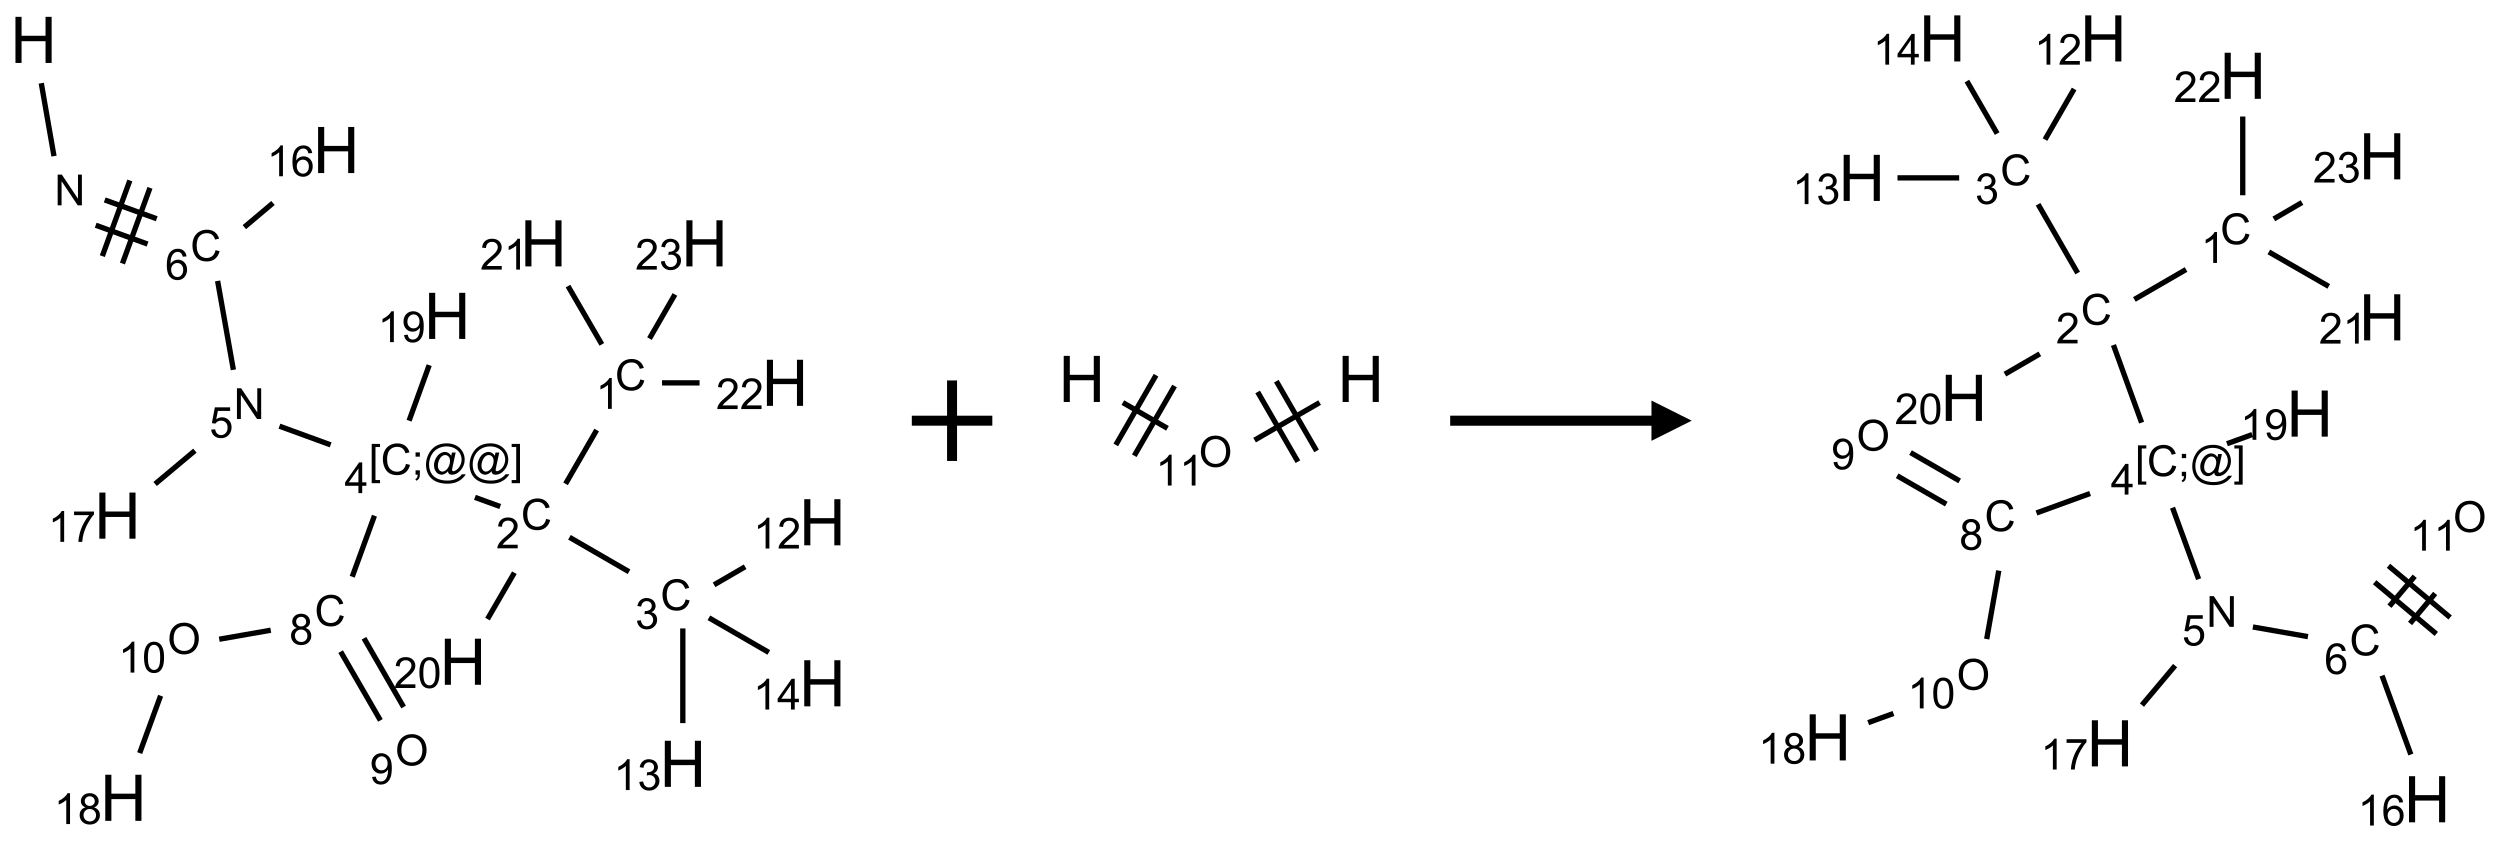 <?xml version="1.0" encoding="UTF-8"?>
<svg xmlns="http://www.w3.org/2000/svg" xmlns:xlink="http://www.w3.org/1999/xlink" width="621" height="209" viewBox="0 0 621 209">
<defs>
<g>
<g id="glyph-0-0">
<path d="M 2 0 L 2 -10 L 10 -10 L 10 0 Z M 2.25 -0.25 L 9.75 -0.25 L 9.75 -9.75 L 2.25 -9.75 Z M 2.25 -0.25 "/>
</g>
<g id="glyph-0-1">
<path d="M 1.281 0 L 1.281 -11.453 L 2.797 -11.453 L 2.797 -6.75 L 8.75 -6.75 L 8.75 -11.453 L 10.266 -11.453 L 10.266 0 L 8.75 0 L 8.75 -5.398 L 2.797 -5.398 L 2.797 0 Z M 1.281 0 "/>
</g>
<g id="glyph-1-0">
<path d="M 1.332 0 L 1.332 -6.668 L 6.668 -6.668 L 6.668 0 Z M 1.5 -0.168 L 6.5 -0.168 L 6.5 -6.5 L 1.5 -6.5 Z M 1.5 -0.168 "/>
</g>
<g id="glyph-1-1">
<path d="M 0.812 0 L 0.812 -7.637 L 1.848 -7.637 L 5.859 -1.641 L 5.859 -7.637 L 6.828 -7.637 L 6.828 0 L 5.793 0 L 1.781 -6 L 1.781 0 Z M 0.812 0 "/>
</g>
<g id="glyph-1-2">
<path d="M 6.27 -2.676 L 7.281 -2.422 C 7.07 -1.594 6.688 -0.961 6.137 -0.523 C 5.586 -0.086 4.914 0.129 4.121 0.129 C 3.297 0.129 2.629 -0.039 2.113 -0.371 C 1.598 -0.707 1.203 -1.191 0.934 -1.828 C 0.664 -2.465 0.531 -3.145 0.531 -3.875 C 0.531 -4.672 0.684 -5.363 0.988 -5.957 C 1.293 -6.547 1.723 -6.996 2.285 -7.305 C 2.844 -7.613 3.461 -7.766 4.137 -7.766 C 4.898 -7.766 5.543 -7.57 6.062 -7.184 C 6.582 -6.793 6.945 -6.246 7.152 -5.543 L 6.156 -5.309 C 5.98 -5.863 5.723 -6.266 5.387 -6.52 C 5.051 -6.773 4.625 -6.902 4.113 -6.902 C 3.527 -6.902 3.039 -6.762 2.645 -6.48 C 2.25 -6.199 1.973 -5.82 1.812 -5.348 C 1.652 -4.871 1.574 -4.383 1.574 -3.879 C 1.574 -3.23 1.668 -2.664 1.855 -2.18 C 2.047 -1.695 2.34 -1.332 2.738 -1.094 C 3.137 -0.855 3.57 -0.734 4.035 -0.734 C 4.602 -0.734 5.082 -0.898 5.473 -1.223 C 5.867 -1.551 6.133 -2.035 6.27 -2.676 Z M 6.27 -2.676 "/>
</g>
<g id="glyph-1-3">
<path d="M 5.309 -5.766 L 4.375 -5.691 C 4.293 -6.059 4.172 -6.328 4.02 -6.496 C 3.766 -6.762 3.453 -6.895 3.082 -6.895 C 2.785 -6.895 2.523 -6.812 2.297 -6.645 C 2 -6.43 1.77 -6.117 1.598 -5.703 C 1.43 -5.289 1.34 -4.703 1.332 -3.938 C 1.559 -4.281 1.836 -4.535 2.16 -4.703 C 2.488 -4.871 2.828 -4.953 3.188 -4.953 C 3.812 -4.953 4.344 -4.723 4.785 -4.262 C 5.223 -3.801 5.441 -3.207 5.441 -2.48 C 5.441 -2 5.34 -1.555 5.133 -1.145 C 4.926 -0.73 4.641 -0.418 4.281 -0.199 C 3.922 0.02 3.512 0.129 3.051 0.129 C 2.27 0.129 1.633 -0.156 1.141 -0.73 C 0.648 -1.305 0.402 -2.254 0.402 -3.574 C 0.402 -5.051 0.672 -6.121 1.219 -6.793 C 1.695 -7.375 2.336 -7.668 3.141 -7.668 C 3.742 -7.668 4.234 -7.5 4.617 -7.16 C 5 -6.824 5.23 -6.359 5.309 -5.766 Z M 1.48 -2.473 C 1.48 -2.152 1.547 -1.844 1.684 -1.547 C 1.82 -1.25 2.016 -1.027 2.262 -0.871 C 2.508 -0.719 2.766 -0.641 3.035 -0.641 C 3.434 -0.641 3.773 -0.801 4.059 -1.121 C 4.344 -1.441 4.484 -1.875 4.484 -2.422 C 4.484 -2.949 4.344 -3.367 4.062 -3.668 C 3.781 -3.973 3.426 -4.125 3 -4.125 C 2.578 -4.125 2.219 -3.973 1.922 -3.668 C 1.625 -3.363 1.48 -2.969 1.48 -2.473 Z M 1.48 -2.473 "/>
</g>
<g id="glyph-1-4">
<path d="M 0.441 -2 L 1.426 -2.082 C 1.5 -1.605 1.668 -1.242 1.934 -1.004 C 2.199 -0.762 2.52 -0.641 2.895 -0.641 C 3.348 -0.641 3.73 -0.812 4.043 -1.152 C 4.355 -1.492 4.512 -1.941 4.512 -2.504 C 4.512 -3.039 4.359 -3.461 4.059 -3.77 C 3.758 -4.078 3.367 -4.234 2.879 -4.234 C 2.578 -4.234 2.305 -4.164 2.062 -4.027 C 1.82 -3.891 1.629 -3.715 1.488 -3.496 L 0.609 -3.609 L 1.348 -7.531 L 5.145 -7.531 L 5.145 -6.637 L 2.098 -6.637 L 1.688 -4.582 C 2.145 -4.902 2.625 -5.062 3.129 -5.062 C 3.797 -5.062 4.359 -4.832 4.816 -4.371 C 5.277 -3.91 5.504 -3.312 5.504 -2.59 C 5.504 -1.898 5.305 -1.301 4.902 -0.797 C 4.41 -0.18 3.742 0.129 2.895 0.129 C 2.199 0.129 1.633 -0.062 1.195 -0.453 C 0.758 -0.844 0.504 -1.359 0.441 -2 Z M 0.441 -2 "/>
</g>
<g id="glyph-1-5">
<path d="M 0.723 2.121 L 0.723 -7.637 L 2.793 -7.637 L 2.793 -6.859 L 1.66 -6.859 L 1.66 1.344 L 2.793 1.344 L 2.793 2.121 Z M 0.723 2.121 "/>
</g>
<g id="glyph-1-6">
<path d="M 0.949 -4.465 L 0.949 -5.531 L 2.016 -5.531 L 2.016 -4.465 Z M 0.949 0 L 0.949 -1.066 L 2.016 -1.066 L 2.016 0 C 2.016 0.391 1.945 0.711 1.809 0.949 C 1.668 1.191 1.449 1.379 1.145 1.512 L 0.887 1.109 C 1.082 1.023 1.23 0.895 1.324 0.727 C 1.418 0.559 1.469 0.316 1.48 0 Z M 0.949 0 "/>
</g>
<g id="glyph-1-7">
<path d="M 6.047 -0.848 C 5.82 -0.59 5.57 -0.379 5.289 -0.223 C 5.008 -0.062 4.73 0.016 4.449 0.016 C 4.141 0.016 3.84 -0.074 3.547 -0.254 C 3.254 -0.434 3.02 -0.715 2.836 -1.09 C 2.652 -1.465 2.562 -1.875 2.562 -2.324 C 2.562 -2.875 2.703 -3.43 2.988 -3.98 C 3.27 -4.535 3.621 -4.953 4.043 -5.23 C 4.461 -5.508 4.871 -5.645 5.266 -5.645 C 5.566 -5.645 5.855 -5.566 6.129 -5.41 C 6.402 -5.25 6.641 -5.012 6.84 -4.688 L 7.016 -5.496 L 7.949 -5.496 L 7.199 -2 C 7.094 -1.516 7.043 -1.246 7.043 -1.191 C 7.043 -1.098 7.078 -1.02 7.148 -0.949 C 7.219 -0.883 7.305 -0.848 7.406 -0.848 C 7.59 -0.848 7.832 -0.953 8.129 -1.168 C 8.527 -1.445 8.84 -1.816 9.07 -2.285 C 9.301 -2.75 9.418 -3.234 9.418 -3.73 C 9.418 -4.309 9.27 -4.852 8.973 -5.355 C 8.676 -5.859 8.23 -6.262 7.645 -6.562 C 7.055 -6.863 6.406 -7.016 5.691 -7.016 C 4.879 -7.016 4.137 -6.824 3.465 -6.445 C 2.793 -6.066 2.273 -5.52 1.902 -4.809 C 1.535 -4.098 1.348 -3.34 1.348 -2.527 C 1.348 -1.676 1.535 -0.941 1.902 -0.328 C 2.273 0.285 2.809 0.742 3.508 1.035 C 4.207 1.328 4.984 1.473 5.832 1.473 C 6.742 1.473 7.504 1.32 8.121 1.016 C 8.734 0.711 9.195 0.34 9.5 -0.098 L 10.441 -0.098 C 10.266 0.266 9.961 0.637 9.531 1.016 C 9.102 1.395 8.59 1.695 7.996 1.914 C 7.402 2.133 6.688 2.246 5.848 2.246 C 5.078 2.246 4.367 2.145 3.715 1.949 C 3.066 1.75 2.512 1.453 2.051 1.055 C 1.594 0.656 1.25 0.199 1.016 -0.316 C 0.723 -0.973 0.578 -1.684 0.578 -2.441 C 0.578 -3.289 0.75 -4.098 1.098 -4.863 C 1.523 -5.805 2.125 -6.527 2.902 -7.027 C 3.684 -7.527 4.629 -7.777 5.738 -7.777 C 6.602 -7.777 7.375 -7.602 8.059 -7.246 C 8.746 -6.895 9.285 -6.371 9.684 -5.672 C 10.02 -5.07 10.188 -4.418 10.188 -3.715 C 10.188 -2.707 9.832 -1.812 9.125 -1.031 C 8.492 -0.328 7.801 0.02 7.051 0.02 C 6.812 0.02 6.617 -0.016 6.473 -0.09 C 6.324 -0.16 6.215 -0.266 6.145 -0.402 C 6.102 -0.488 6.066 -0.637 6.047 -0.848 Z M 3.527 -2.262 C 3.527 -1.785 3.641 -1.414 3.863 -1.152 C 4.09 -0.887 4.348 -0.754 4.641 -0.754 C 4.836 -0.754 5.039 -0.812 5.254 -0.93 C 5.469 -1.047 5.676 -1.219 5.871 -1.449 C 6.066 -1.676 6.23 -1.969 6.355 -2.32 C 6.48 -2.672 6.543 -3.027 6.543 -3.379 C 6.543 -3.852 6.426 -4.219 6.191 -4.48 C 5.957 -4.738 5.672 -4.871 5.332 -4.871 C 5.109 -4.871 4.902 -4.812 4.707 -4.699 C 4.512 -4.586 4.32 -4.406 4.137 -4.156 C 3.953 -3.906 3.805 -3.602 3.691 -3.246 C 3.582 -2.887 3.527 -2.559 3.527 -2.262 Z M 3.527 -2.262 "/>
</g>
<g id="glyph-1-8">
<path d="M 2.27 2.121 L 0.203 2.121 L 0.203 1.344 L 1.332 1.344 L 1.332 -6.859 L 0.203 -6.859 L 0.203 -7.637 L 2.27 -7.637 Z M 2.27 2.121 "/>
</g>
<g id="glyph-1-9">
<path d="M 3.449 0 L 3.449 -1.828 L 0.137 -1.828 L 0.137 -2.688 L 3.621 -7.637 L 4.387 -7.637 L 4.387 -2.688 L 5.418 -2.688 L 5.418 -1.828 L 4.387 -1.828 L 4.387 0 Z M 3.449 -2.688 L 3.449 -6.129 L 1.059 -2.688 Z M 3.449 -2.688 "/>
</g>
<g id="glyph-1-10">
<path d="M 5.371 -0.902 L 5.371 0 L 0.324 0 C 0.316 -0.227 0.352 -0.441 0.434 -0.652 C 0.562 -0.996 0.766 -1.332 1.051 -1.668 C 1.332 -2 1.742 -2.387 2.277 -2.824 C 3.105 -3.504 3.668 -4.043 3.957 -4.441 C 4.25 -4.84 4.395 -5.215 4.395 -5.566 C 4.395 -5.938 4.262 -6.254 3.996 -6.508 C 3.73 -6.762 3.387 -6.891 2.957 -6.891 C 2.508 -6.891 2.145 -6.754 1.875 -6.484 C 1.605 -6.215 1.469 -5.84 1.465 -5.359 L 0.5 -5.457 C 0.566 -6.176 0.812 -6.727 1.246 -7.102 C 1.676 -7.477 2.254 -7.668 2.98 -7.668 C 3.711 -7.668 4.293 -7.465 4.719 -7.059 C 5.145 -6.652 5.359 -6.148 5.359 -5.547 C 5.359 -5.242 5.297 -4.941 5.172 -4.645 C 5.047 -4.352 4.84 -4.039 4.551 -3.715 C 4.262 -3.387 3.777 -2.938 3.105 -2.371 C 2.543 -1.898 2.18 -1.578 2.02 -1.41 C 1.859 -1.242 1.73 -1.07 1.625 -0.902 Z M 5.371 -0.902 "/>
</g>
<g id="glyph-1-11">
<path d="M 3.973 0 L 3.035 0 L 3.035 -5.973 C 2.809 -5.758 2.516 -5.543 2.148 -5.328 C 1.781 -5.113 1.453 -4.953 1.16 -4.844 L 1.16 -5.75 C 1.684 -5.996 2.145 -6.297 2.535 -6.645 C 2.93 -6.996 3.207 -7.336 3.371 -7.668 L 3.973 -7.668 Z M 3.973 0 "/>
</g>
<g id="glyph-1-12">
<path d="M 0.449 -2.016 L 1.387 -2.141 C 1.492 -1.609 1.676 -1.227 1.934 -0.992 C 2.191 -0.758 2.508 -0.641 2.879 -0.641 C 3.32 -0.641 3.695 -0.793 3.996 -1.098 C 4.301 -1.402 4.453 -1.781 4.453 -2.234 C 4.453 -2.664 4.312 -3.02 4.031 -3.301 C 3.75 -3.578 3.391 -3.719 2.957 -3.719 C 2.781 -3.719 2.562 -3.684 2.297 -3.613 L 2.402 -4.438 C 2.465 -4.43 2.516 -4.426 2.551 -4.426 C 2.949 -4.426 3.312 -4.531 3.629 -4.738 C 3.949 -4.949 4.109 -5.27 4.109 -5.703 C 4.109 -6.047 3.992 -6.332 3.762 -6.559 C 3.527 -6.785 3.227 -6.895 2.859 -6.895 C 2.496 -6.895 2.191 -6.781 1.949 -6.551 C 1.707 -6.324 1.547 -5.98 1.48 -5.52 L 0.543 -5.688 C 0.656 -6.316 0.918 -6.805 1.324 -7.148 C 1.73 -7.492 2.234 -7.668 2.84 -7.668 C 3.254 -7.668 3.641 -7.578 3.988 -7.398 C 4.34 -7.219 4.609 -6.977 4.793 -6.668 C 4.98 -6.359 5.074 -6.031 5.074 -5.684 C 5.074 -5.352 4.984 -5.051 4.809 -4.781 C 4.629 -4.512 4.367 -4.297 4.02 -4.137 C 4.473 -4.031 4.824 -3.816 5.074 -3.488 C 5.324 -3.16 5.449 -2.75 5.449 -2.254 C 5.449 -1.59 5.203 -1.023 4.719 -0.559 C 4.234 -0.098 3.617 0.137 2.875 0.137 C 2.203 0.137 1.648 -0.062 1.207 -0.465 C 0.762 -0.863 0.512 -1.379 0.449 -2.016 Z M 0.449 -2.016 "/>
</g>
<g id="glyph-1-13">
<path d="M 0.441 -3.766 C 0.441 -4.668 0.535 -5.395 0.723 -5.945 C 0.906 -6.496 1.184 -6.922 1.551 -7.219 C 1.918 -7.516 2.375 -7.668 2.934 -7.668 C 3.344 -7.668 3.703 -7.586 4.012 -7.418 C 4.32 -7.254 4.574 -7.016 4.777 -6.707 C 4.977 -6.395 5.137 -6.016 5.25 -5.57 C 5.363 -5.125 5.422 -4.523 5.422 -3.766 C 5.422 -2.871 5.328 -2.148 5.145 -1.598 C 4.961 -1.047 4.688 -0.621 4.32 -0.32 C 3.953 -0.02 3.492 0.129 2.934 0.129 C 2.195 0.129 1.617 -0.133 1.199 -0.66 C 0.695 -1.297 0.441 -2.332 0.441 -3.766 Z M 1.406 -3.766 C 1.406 -2.512 1.555 -1.68 1.848 -1.262 C 2.141 -0.848 2.5 -0.641 2.934 -0.641 C 3.363 -0.641 3.727 -0.848 4.02 -1.266 C 4.312 -1.684 4.457 -2.516 4.457 -3.766 C 4.457 -5.023 4.312 -5.859 4.02 -6.27 C 3.727 -6.684 3.359 -6.891 2.922 -6.891 C 2.492 -6.891 2.148 -6.707 1.891 -6.344 C 1.566 -5.879 1.406 -5.02 1.406 -3.766 Z M 1.406 -3.766 "/>
</g>
<g id="glyph-1-14">
<path d="M 1.887 -4.141 C 1.496 -4.281 1.207 -4.484 1.02 -4.75 C 0.832 -5.016 0.738 -5.328 0.738 -5.699 C 0.738 -6.254 0.938 -6.719 1.34 -7.098 C 1.738 -7.477 2.27 -7.668 2.934 -7.668 C 3.598 -7.668 4.137 -7.473 4.543 -7.086 C 4.949 -6.699 5.152 -6.227 5.152 -5.672 C 5.152 -5.316 5.059 -5.008 4.871 -4.746 C 4.688 -4.484 4.406 -4.281 4.027 -4.141 C 4.496 -3.988 4.852 -3.742 5.098 -3.402 C 5.34 -3.062 5.465 -2.656 5.465 -2.184 C 5.465 -1.531 5.234 -0.98 4.77 -0.535 C 4.309 -0.09 3.703 0.129 2.949 0.129 C 2.195 0.129 1.586 -0.094 1.125 -0.539 C 0.664 -0.984 0.434 -1.543 0.434 -2.207 C 0.434 -2.703 0.559 -3.121 0.809 -3.457 C 1.062 -3.793 1.422 -4.02 1.887 -4.141 Z M 1.699 -5.73 C 1.699 -5.367 1.812 -5.074 2.047 -4.844 C 2.281 -4.613 2.582 -4.5 2.953 -4.5 C 3.312 -4.5 3.609 -4.613 3.84 -4.84 C 4.07 -5.066 4.188 -5.348 4.188 -5.676 C 4.188 -6.02 4.07 -6.309 3.832 -6.543 C 3.594 -6.777 3.297 -6.895 2.941 -6.895 C 2.586 -6.895 2.289 -6.781 2.051 -6.551 C 1.816 -6.324 1.699 -6.047 1.699 -5.73 Z M 1.395 -2.203 C 1.395 -1.938 1.461 -1.676 1.586 -1.426 C 1.711 -1.176 1.902 -0.984 2.152 -0.848 C 2.402 -0.711 2.672 -0.641 2.957 -0.641 C 3.406 -0.641 3.777 -0.785 4.066 -1.074 C 4.359 -1.363 4.504 -1.727 4.504 -2.172 C 4.504 -2.625 4.355 -2.996 4.055 -3.293 C 3.754 -3.586 3.379 -3.734 2.926 -3.734 C 2.484 -3.734 2.121 -3.59 1.832 -3.297 C 1.543 -3.004 1.395 -2.641 1.395 -2.203 Z M 1.395 -2.203 "/>
</g>
<g id="glyph-1-15">
<path d="M 0.516 -3.719 C 0.516 -4.984 0.855 -5.977 1.535 -6.695 C 2.215 -7.414 3.094 -7.77 4.172 -7.77 C 4.875 -7.77 5.512 -7.602 6.078 -7.266 C 6.645 -6.93 7.074 -6.461 7.371 -5.855 C 7.668 -5.254 7.816 -4.57 7.816 -3.809 C 7.816 -3.035 7.66 -2.34 7.348 -1.73 C 7.035 -1.117 6.594 -0.656 6.02 -0.34 C 5.449 -0.027 4.828 0.129 4.168 0.129 C 3.449 0.129 2.805 -0.043 2.238 -0.391 C 1.672 -0.738 1.246 -1.211 0.953 -1.812 C 0.66 -2.414 0.516 -3.047 0.516 -3.719 Z M 1.559 -3.703 C 1.559 -2.781 1.805 -2.059 2.301 -1.527 C 2.793 -1 3.414 -0.734 4.16 -0.734 C 4.922 -0.734 5.547 -1 6.039 -1.535 C 6.531 -2.07 6.777 -2.828 6.777 -3.812 C 6.777 -4.434 6.672 -4.977 6.461 -5.441 C 6.25 -5.902 5.945 -6.262 5.539 -6.52 C 5.133 -6.773 4.68 -6.902 4.176 -6.902 C 3.461 -6.902 2.848 -6.656 2.332 -6.164 C 1.816 -5.672 1.559 -4.852 1.559 -3.703 Z M 1.559 -3.703 "/>
</g>
<g id="glyph-1-16">
<path d="M 0.582 -1.766 L 1.484 -1.848 C 1.562 -1.426 1.707 -1.117 1.922 -0.926 C 2.137 -0.734 2.414 -0.641 2.75 -0.641 C 3.039 -0.641 3.289 -0.707 3.508 -0.84 C 3.727 -0.973 3.902 -1.148 4.043 -1.367 C 4.18 -1.586 4.297 -1.887 4.391 -2.262 C 4.484 -2.637 4.531 -3.016 4.531 -3.406 C 4.531 -3.449 4.531 -3.512 4.527 -3.594 C 4.34 -3.297 4.082 -3.055 3.758 -2.867 C 3.434 -2.68 3.082 -2.59 2.703 -2.59 C 2.07 -2.59 1.535 -2.816 1.098 -3.277 C 0.66 -3.734 0.441 -4.34 0.441 -5.09 C 0.441 -5.863 0.672 -6.484 1.129 -6.957 C 1.586 -7.43 2.156 -7.668 2.844 -7.668 C 3.34 -7.668 3.793 -7.531 4.207 -7.266 C 4.617 -7 4.93 -6.617 5.145 -6.121 C 5.355 -5.629 5.465 -4.91 5.465 -3.973 C 5.465 -2.996 5.359 -2.223 5.145 -1.645 C 4.934 -1.066 4.617 -0.625 4.199 -0.324 C 3.781 -0.02 3.293 0.129 2.73 0.129 C 2.133 0.129 1.645 -0.035 1.266 -0.367 C 0.887 -0.699 0.66 -1.164 0.582 -1.766 Z M 4.422 -5.137 C 4.422 -5.676 4.277 -6.102 3.992 -6.418 C 3.707 -6.734 3.359 -6.891 2.957 -6.891 C 2.543 -6.891 2.18 -6.719 1.871 -6.379 C 1.562 -6.039 1.406 -5.598 1.406 -5.059 C 1.406 -4.57 1.555 -4.176 1.848 -3.871 C 2.141 -3.566 2.5 -3.418 2.934 -3.418 C 3.367 -3.418 3.723 -3.57 4.004 -3.871 C 4.281 -4.176 4.422 -4.598 4.422 -5.137 Z M 4.422 -5.137 "/>
</g>
<g id="glyph-1-17">
<path d="M 0.504 -6.637 L 0.504 -7.535 L 5.449 -7.535 L 5.449 -6.809 C 4.961 -6.289 4.48 -5.602 4.004 -4.746 C 3.527 -3.887 3.156 -3.004 2.895 -2.098 C 2.707 -1.461 2.59 -0.762 2.535 0 L 1.574 0 C 1.582 -0.602 1.703 -1.328 1.926 -2.176 C 2.152 -3.027 2.477 -3.848 2.898 -4.637 C 3.32 -5.426 3.77 -6.094 4.246 -6.637 Z M 0.504 -6.637 "/>
</g>
</g>
</defs>
<path fill="none" stroke-width="0.033" stroke-linecap="butt" stroke-linejoin="miter" stroke="rgb(0%, 0%, 0%)" stroke-opacity="1" stroke-miterlimit="10" d="M 0.048 0.269 L 0.127 0.722 " transform="matrix(40, 0, 0, 40, 8.332, 9.904)"/>
<path fill="none" stroke-width="0.033" stroke-linecap="butt" stroke-linejoin="miter" stroke="rgb(0%, 0%, 0%)" stroke-opacity="1" stroke-miterlimit="10" d="M 0.386 1.151 L 0.708 1.268 " transform="matrix(40, 0, 0, 40, 8.332, 9.904)"/>
<path fill="none" stroke-width="0.033" stroke-linecap="butt" stroke-linejoin="miter" stroke="rgb(0%, 0%, 0%)" stroke-opacity="1" stroke-miterlimit="10" d="M 0.442 0.994 L 0.765 1.111 " transform="matrix(40, 0, 0, 40, 8.332, 9.904)"/>
<path fill="none" stroke-width="0.033" stroke-linecap="butt" stroke-linejoin="miter" stroke="rgb(0%, 0%, 0%)" stroke-opacity="1" stroke-miterlimit="10" d="M 0.552 1.389 L 0.723 0.919 " transform="matrix(40, 0, 0, 40, 8.332, 9.904)"/>
<path fill="none" stroke-width="0.033" stroke-linecap="butt" stroke-linejoin="miter" stroke="rgb(0%, 0%, 0%)" stroke-opacity="1" stroke-miterlimit="10" d="M 0.427 1.343 L 0.598 0.873 " transform="matrix(40, 0, 0, 40, 8.332, 9.904)"/>
<path fill="none" stroke-width="0.033" stroke-linecap="butt" stroke-linejoin="miter" stroke="rgb(0%, 0%, 0%)" stroke-opacity="1" stroke-miterlimit="10" d="M 1.143 1.497 L 1.241 2.049 " transform="matrix(40, 0, 0, 40, 8.332, 9.904)"/>
<path fill="none" stroke-width="0.033" stroke-linecap="butt" stroke-linejoin="miter" stroke="rgb(0%, 0%, 0%)" stroke-opacity="1" stroke-miterlimit="10" d="M 1.527 2.399 L 1.845 2.515 " transform="matrix(40, 0, 0, 40, 8.332, 9.904)"/>
<path fill="none" stroke-width="0.033" stroke-linecap="butt" stroke-linejoin="miter" stroke="rgb(0%, 0%, 0%)" stroke-opacity="1" stroke-miterlimit="10" d="M 2.741 2.841 L 2.898 2.898 " transform="matrix(40, 0, 0, 40, 8.332, 9.904)"/>
<path fill="none" stroke-width="0.033" stroke-linecap="butt" stroke-linejoin="miter" stroke="rgb(0%, 0%, 0%)" stroke-opacity="1" stroke-miterlimit="10" d="M 3.304 2.757 L 3.497 2.423 " transform="matrix(40, 0, 0, 40, 8.332, 9.904)"/>
<path fill="none" stroke-width="0.033" stroke-linecap="butt" stroke-linejoin="miter" stroke="rgb(0%, 0%, 0%)" stroke-opacity="1" stroke-miterlimit="10" d="M 3.529 1.891 L 3.319 1.529 " transform="matrix(40, 0, 0, 40, 8.332, 9.904)"/>
<path fill="none" stroke-width="0.033" stroke-linecap="butt" stroke-linejoin="miter" stroke="rgb(0%, 0%, 0%)" stroke-opacity="1" stroke-miterlimit="10" d="M 3.903 2.13 L 4.136 2.13 " transform="matrix(40, 0, 0, 40, 8.332, 9.904)"/>
<path fill="none" stroke-width="0.033" stroke-linecap="butt" stroke-linejoin="miter" stroke="rgb(0%, 0%, 0%)" stroke-opacity="1" stroke-miterlimit="10" d="M 3.825 1.855 L 3.983 1.581 " transform="matrix(40, 0, 0, 40, 8.332, 9.904)"/>
<path fill="none" stroke-width="0.033" stroke-linecap="butt" stroke-linejoin="miter" stroke="rgb(0%, 0%, 0%)" stroke-opacity="1" stroke-miterlimit="10" d="M 3.328 3.089 L 3.698 3.303 " transform="matrix(40, 0, 0, 40, 8.332, 9.904)"/>
<path fill="none" stroke-width="0.033" stroke-linecap="butt" stroke-linejoin="miter" stroke="rgb(0%, 0%, 0%)" stroke-opacity="1" stroke-miterlimit="10" d="M 4.226 3.384 L 4.419 3.272 " transform="matrix(40, 0, 0, 40, 8.332, 9.904)"/>
<path fill="none" stroke-width="0.033" stroke-linecap="butt" stroke-linejoin="miter" stroke="rgb(0%, 0%, 0%)" stroke-opacity="1" stroke-miterlimit="10" d="M 4.032 3.655 L 4.032 4.243 " transform="matrix(40, 0, 0, 40, 8.332, 9.904)"/>
<path fill="none" stroke-width="0.033" stroke-linecap="butt" stroke-linejoin="miter" stroke="rgb(0%, 0%, 0%)" stroke-opacity="1" stroke-miterlimit="10" d="M 4.194 3.589 L 4.566 3.804 " transform="matrix(40, 0, 0, 40, 8.332, 9.904)"/>
<path fill="none" stroke-width="0.033" stroke-linecap="butt" stroke-linejoin="miter" stroke="rgb(0%, 0%, 0%)" stroke-opacity="1" stroke-miterlimit="10" d="M 2.986 3.309 L 2.819 3.597 " transform="matrix(40, 0, 0, 40, 8.332, 9.904)"/>
<path fill="none" stroke-width="0.033" stroke-linecap="butt" stroke-linejoin="miter" stroke="rgb(0%, 0%, 0%)" stroke-opacity="1" stroke-miterlimit="10" d="M 2.117 2.955 L 1.979 3.334 " transform="matrix(40, 0, 0, 40, 8.332, 9.904)"/>
<path fill="none" stroke-width="0.033" stroke-linecap="butt" stroke-linejoin="miter" stroke="rgb(0%, 0%, 0%)" stroke-opacity="1" stroke-miterlimit="10" d="M 1.907 3.799 L 2.154 4.226 " transform="matrix(40, 0, 0, 40, 8.332, 9.904)"/>
<path fill="none" stroke-width="0.033" stroke-linecap="butt" stroke-linejoin="miter" stroke="rgb(0%, 0%, 0%)" stroke-opacity="1" stroke-miterlimit="10" d="M 2.052 3.716 L 2.298 4.143 " transform="matrix(40, 0, 0, 40, 8.332, 9.904)"/>
<path fill="none" stroke-width="0.033" stroke-linecap="butt" stroke-linejoin="miter" stroke="rgb(0%, 0%, 0%)" stroke-opacity="1" stroke-miterlimit="10" d="M 1.473 3.666 L 1.153 3.722 " transform="matrix(40, 0, 0, 40, 8.332, 9.904)"/>
<path fill="none" stroke-width="0.033" stroke-linecap="butt" stroke-linejoin="miter" stroke="rgb(0%, 0%, 0%)" stroke-opacity="1" stroke-miterlimit="10" d="M 0.789 4.073 L 0.659 4.429 " transform="matrix(40, 0, 0, 40, 8.332, 9.904)"/>
<path fill="none" stroke-width="0.033" stroke-linecap="butt" stroke-linejoin="miter" stroke="rgb(0%, 0%, 0%)" stroke-opacity="1" stroke-miterlimit="10" d="M 2.332 2.365 L 2.457 2.02 " transform="matrix(40, 0, 0, 40, 8.332, 9.904)"/>
<path fill="none" stroke-width="0.033" stroke-linecap="butt" stroke-linejoin="miter" stroke="rgb(0%, 0%, 0%)" stroke-opacity="1" stroke-miterlimit="10" d="M 1.002 2.551 L 0.755 2.758 " transform="matrix(40, 0, 0, 40, 8.332, 9.904)"/>
<path fill="none" stroke-width="0.033" stroke-linecap="butt" stroke-linejoin="miter" stroke="rgb(0%, 0%, 0%)" stroke-opacity="1" stroke-miterlimit="10" d="M 1.309 1.163 L 1.487 1.013 " transform="matrix(40, 0, 0, 40, 8.332, 9.904)"/>
<g fill="rgb(0%, 0%, 0%)" fill-opacity="1">
<use xlink:href="#glyph-0-1" x="2.559" y="15.633"/>
</g>
<g fill="rgb(0%, 0%, 0%)" fill-opacity="1">
<use xlink:href="#glyph-1-1" x="13.512" y="51.008"/>
</g>
<g fill="rgb(0%, 0%, 0%)" fill-opacity="1">
<use xlink:href="#glyph-1-2" x="47.273" y="64.82"/>
</g>
<g fill="rgb(0%, 0%, 0%)" fill-opacity="1">
<use xlink:href="#glyph-1-3" x="41.027" y="69.457"/>
</g>
<g fill="rgb(0%, 0%, 0%)" fill-opacity="1">
<use xlink:href="#glyph-1-1" x="58.047" y="104.082"/>
</g>
<g fill="rgb(0%, 0%, 0%)" fill-opacity="1">
<use xlink:href="#glyph-1-4" x="52.02" y="108.719"/>
</g>
<g fill="rgb(0%, 0%, 0%)" fill-opacity="1">
<use xlink:href="#glyph-1-5" x="91.609" y="117.902"/>
<use xlink:href="#glyph-1-2" x="94.573" y="117.902"/>
<use xlink:href="#glyph-1-6" x="102.276" y="117.902"/>
<use xlink:href="#glyph-1-7" x="105.24" y="117.902"/>
<use xlink:href="#glyph-1-7" x="116.068" y="117.902"/>
<use xlink:href="#glyph-1-8" x="126.896" y="117.902"/>
</g>
<g fill="rgb(0%, 0%, 0%)" fill-opacity="1">
<use xlink:href="#glyph-1-9" x="85.586" y="122.5"/>
</g>
<g fill="rgb(0%, 0%, 0%)" fill-opacity="1">
<use xlink:href="#glyph-1-2" x="129.395" y="131.574"/>
</g>
<g fill="rgb(0%, 0%, 0%)" fill-opacity="1">
<use xlink:href="#glyph-1-10" x="123.223" y="136.211"/>
</g>
<g fill="rgb(0%, 0%, 0%)" fill-opacity="1">
<use xlink:href="#glyph-1-2" x="152.77" y="96.934"/>
</g>
<g fill="rgb(0%, 0%, 0%)" fill-opacity="1">
<use xlink:href="#glyph-1-11" x="147.992" y="101.57"/>
</g>
<g fill="rgb(0%, 0%, 0%)" fill-opacity="1">
<use xlink:href="#glyph-0-1" x="129.215" y="66.176"/>
</g>
<g fill="rgb(0%, 0%, 0%)" fill-opacity="1">
<use xlink:href="#glyph-1-10" x="119.258" y="66.969"/>
<use xlink:href="#glyph-1-11" x="125.19" y="66.969"/>
</g>
<g fill="rgb(0%, 0%, 0%)" fill-opacity="1">
<use xlink:href="#glyph-0-1" x="189.215" y="100.816"/>
</g>
<g fill="rgb(0%, 0%, 0%)" fill-opacity="1">
<use xlink:href="#glyph-1-10" x="177.859" y="101.609"/>
<use xlink:href="#glyph-1-10" x="183.792" y="101.609"/>
</g>
<g fill="rgb(0%, 0%, 0%)" fill-opacity="1">
<use xlink:href="#glyph-0-1" x="169.215" y="66.176"/>
</g>
<g fill="rgb(0%, 0%, 0%)" fill-opacity="1">
<use xlink:href="#glyph-1-10" x="157.781" y="66.969"/>
<use xlink:href="#glyph-1-12" x="163.714" y="66.969"/>
</g>
<g fill="rgb(0%, 0%, 0%)" fill-opacity="1">
<use xlink:href="#glyph-1-2" x="164.035" y="151.574"/>
</g>
<g fill="rgb(0%, 0%, 0%)" fill-opacity="1">
<use xlink:href="#glyph-1-12" x="157.785" y="156.211"/>
</g>
<g fill="rgb(0%, 0%, 0%)" fill-opacity="1">
<use xlink:href="#glyph-0-1" x="198.496" y="135.457"/>
</g>
<g fill="rgb(0%, 0%, 0%)" fill-opacity="1">
<use xlink:href="#glyph-1-11" x="187.141" y="136.25"/>
<use xlink:href="#glyph-1-10" x="193.073" y="136.25"/>
</g>
<g fill="rgb(0%, 0%, 0%)" fill-opacity="1">
<use xlink:href="#glyph-0-1" x="163.855" y="195.457"/>
</g>
<g fill="rgb(0%, 0%, 0%)" fill-opacity="1">
<use xlink:href="#glyph-1-11" x="152.422" y="196.25"/>
<use xlink:href="#glyph-1-12" x="158.354" y="196.25"/>
</g>
<g fill="rgb(0%, 0%, 0%)" fill-opacity="1">
<use xlink:href="#glyph-0-1" x="198.496" y="175.457"/>
</g>
<g fill="rgb(0%, 0%, 0%)" fill-opacity="1">
<use xlink:href="#glyph-1-11" x="187.094" y="176.25"/>
<use xlink:href="#glyph-1-9" x="193.026" y="176.25"/>
</g>
<g fill="rgb(0%, 0%, 0%)" fill-opacity="1">
<use xlink:href="#glyph-0-1" x="109.215" y="170.102"/>
</g>
<g fill="rgb(0%, 0%, 0%)" fill-opacity="1">
<use xlink:href="#glyph-1-10" x="97.809" y="170.891"/>
<use xlink:href="#glyph-1-13" x="103.741" y="170.891"/>
</g>
<g fill="rgb(0%, 0%, 0%)" fill-opacity="1">
<use xlink:href="#glyph-1-2" x="78.125" y="155.484"/>
</g>
<g fill="rgb(0%, 0%, 0%)" fill-opacity="1">
<use xlink:href="#glyph-1-14" x="71.859" y="160.117"/>
</g>
<g fill="rgb(0%, 0%, 0%)" fill-opacity="1">
<use xlink:href="#glyph-1-15" x="98.141" y="190.129"/>
</g>
<g fill="rgb(0%, 0%, 0%)" fill-opacity="1">
<use xlink:href="#glyph-1-16" x="91.859" y="194.762"/>
</g>
<g fill="rgb(0%, 0%, 0%)" fill-opacity="1">
<use xlink:href="#glyph-1-15" x="41.57" y="162.434"/>
</g>
<g fill="rgb(0%, 0%, 0%)" fill-opacity="1">
<use xlink:href="#glyph-1-11" x="29.398" y="167.066"/>
<use xlink:href="#glyph-1-13" x="35.331" y="167.066"/>
</g>
<g fill="rgb(0%, 0%, 0%)" fill-opacity="1">
<use xlink:href="#glyph-0-1" x="24.871" y="203.898"/>
</g>
<g fill="rgb(0%, 0%, 0%)" fill-opacity="1">
<use xlink:href="#glyph-1-11" x="13.422" y="204.691"/>
<use xlink:href="#glyph-1-14" x="19.354" y="204.691"/>
</g>
<g fill="rgb(0%, 0%, 0%)" fill-opacity="1">
<use xlink:href="#glyph-0-1" x="105.309" y="84.191"/>
</g>
<g fill="rgb(0%, 0%, 0%)" fill-opacity="1">
<use xlink:href="#glyph-1-11" x="93.855" y="84.984"/>
<use xlink:href="#glyph-1-16" x="99.788" y="84.984"/>
</g>
<g fill="rgb(0%, 0%, 0%)" fill-opacity="1">
<use xlink:href="#glyph-0-1" x="23.398" y="133.809"/>
</g>
<g fill="rgb(0%, 0%, 0%)" fill-opacity="1">
<use xlink:href="#glyph-1-11" x="11.961" y="134.602"/>
<use xlink:href="#glyph-1-17" x="17.893" y="134.602"/>
</g>
<g fill="rgb(0%, 0%, 0%)" fill-opacity="1">
<use xlink:href="#glyph-0-1" x="77.734" y="42.992"/>
</g>
<g fill="rgb(0%, 0%, 0%)" fill-opacity="1">
<use xlink:href="#glyph-1-11" x="66.305" y="43.785"/>
<use xlink:href="#glyph-1-3" x="72.237" y="43.785"/>
</g>
<path fill="none" stroke-width="0.062" stroke-linecap="butt" stroke-linejoin="miter" stroke="rgb(0%, 0%, 0%)" stroke-opacity="1" stroke-miterlimit="10" d="M 0 0 L 0.5 0 M 0.25 -0.25 L 0.25 0.25 " transform="matrix(40, 0, 0, 40, 226.492, 104.5)"/>
<path fill="none" stroke-width="0.033" stroke-linecap="butt" stroke-linejoin="miter" stroke="rgb(0%, 0%, 0%)" stroke-opacity="1" stroke-miterlimit="10" d="M 0.255 0.147 L 0.532 0.307 " transform="matrix(40, 0, 0, 40, 268.719, 94.123)"/>
<path fill="none" stroke-width="0.033" stroke-linecap="butt" stroke-linejoin="miter" stroke="rgb(0%, 0%, 0%)" stroke-opacity="1" stroke-miterlimit="10" d="M 0.326 0.477 L 0.576 0.044 " transform="matrix(40, 0, 0, 40, 268.719, 94.123)"/>
<path fill="none" stroke-width="0.033" stroke-linecap="butt" stroke-linejoin="miter" stroke="rgb(0%, 0%, 0%)" stroke-opacity="1" stroke-miterlimit="10" d="M 0.211 0.41 L 0.461 -0.023 " transform="matrix(40, 0, 0, 40, 268.719, 94.123)"/>
<path fill="none" stroke-width="0.033" stroke-linecap="butt" stroke-linejoin="miter" stroke="rgb(0%, 0%, 0%)" stroke-opacity="1" stroke-miterlimit="10" d="M 1.073 0.38 L 1.477 0.147 " transform="matrix(40, 0, 0, 40, 268.719, 94.123)"/>
<path fill="none" stroke-width="0.033" stroke-linecap="butt" stroke-linejoin="miter" stroke="rgb(0%, 0%, 0%)" stroke-opacity="1" stroke-miterlimit="10" d="M 1.458 0.447 L 1.208 0.014 " transform="matrix(40, 0, 0, 40, 268.719, 94.123)"/>
<path fill="none" stroke-width="0.033" stroke-linecap="butt" stroke-linejoin="miter" stroke="rgb(0%, 0%, 0%)" stroke-opacity="1" stroke-miterlimit="10" d="M 1.342 0.514 L 1.092 0.081 " transform="matrix(40, 0, 0, 40, 268.719, 94.123)"/>
<g fill="rgb(0%, 0%, 0%)" fill-opacity="1">
<use xlink:href="#glyph-0-1" x="262.945" y="99.852"/>
</g>
<g fill="rgb(0%, 0%, 0%)" fill-opacity="1">
<use xlink:href="#glyph-1-15" x="297.781" y="115.973"/>
</g>
<g fill="rgb(0%, 0%, 0%)" fill-opacity="1">
<use xlink:href="#glyph-1-11" x="287.055" y="120.605"/>
<use xlink:href="#glyph-1-11" x="292.987" y="120.605"/>
</g>
<g fill="rgb(0%, 0%, 0%)" fill-opacity="1">
<use xlink:href="#glyph-0-1" x="332.227" y="99.852"/>
</g>
<path fill-rule="nonzero" fill="rgb(0%, 0%, 0%)" fill-opacity="1" d="M 360.223 105.75 L 410.223 105.75 L 410.223 109.5 L 420.223 104.5 L 410.223 99.5 L 410.223 103.25 L 360.223 103.25 "/>
<path fill="none" stroke-width="0.033" stroke-linecap="butt" stroke-linejoin="miter" stroke="rgb(0%, 0%, 0%)" stroke-opacity="1" stroke-miterlimit="10" d="M 2.225 1.435 L 1.904 1.621 " transform="matrix(40, 0, 0, 40, 454.016, 9.543)"/>
<path fill="none" stroke-width="0.033" stroke-linecap="butt" stroke-linejoin="miter" stroke="rgb(0%, 0%, 0%)" stroke-opacity="1" stroke-miterlimit="10" d="M 1.552 1.457 L 1.306 1.03 " transform="matrix(40, 0, 0, 40, 454.016, 9.543)"/>
<path fill="none" stroke-width="0.033" stroke-linecap="butt" stroke-linejoin="miter" stroke="rgb(0%, 0%, 0%)" stroke-opacity="1" stroke-miterlimit="10" d="M 1.349 0.628 L 1.53 0.314 " transform="matrix(40, 0, 0, 40, 454.016, 9.543)"/>
<path fill="none" stroke-width="0.033" stroke-linecap="butt" stroke-linejoin="miter" stroke="rgb(0%, 0%, 0%)" stroke-opacity="1" stroke-miterlimit="10" d="M 0.816 0.866 L 0.433 0.866 " transform="matrix(40, 0, 0, 40, 454.016, 9.543)"/>
<path fill="none" stroke-width="0.033" stroke-linecap="butt" stroke-linejoin="miter" stroke="rgb(0%, 0%, 0%)" stroke-opacity="1" stroke-miterlimit="10" d="M 1.052 0.591 L 0.864 0.265 " transform="matrix(40, 0, 0, 40, 454.016, 9.543)"/>
<path fill="none" stroke-width="0.033" stroke-linecap="butt" stroke-linejoin="miter" stroke="rgb(0%, 0%, 0%)" stroke-opacity="1" stroke-miterlimit="10" d="M 1.774 1.904 L 1.949 2.386 " transform="matrix(40, 0, 0, 40, 454.016, 9.543)"/>
<path fill="none" stroke-width="0.033" stroke-linecap="butt" stroke-linejoin="miter" stroke="rgb(0%, 0%, 0%)" stroke-opacity="1" stroke-miterlimit="10" d="M 2.141 2.914 L 2.303 3.358 " transform="matrix(40, 0, 0, 40, 454.016, 9.543)"/>
<path fill="none" stroke-width="0.033" stroke-linecap="butt" stroke-linejoin="miter" stroke="rgb(0%, 0%, 0%)" stroke-opacity="1" stroke-miterlimit="10" d="M 2.64 3.655 L 2.982 3.715 " transform="matrix(40, 0, 0, 40, 454.016, 9.543)"/>
<path fill="none" stroke-width="0.033" stroke-linecap="butt" stroke-linejoin="miter" stroke="rgb(0%, 0%, 0%)" stroke-opacity="1" stroke-miterlimit="10" d="M 3.616 3.633 L 3.772 3.447 " transform="matrix(40, 0, 0, 40, 454.016, 9.543)"/>
<path fill="none" stroke-width="0.033" stroke-linecap="butt" stroke-linejoin="miter" stroke="rgb(0%, 0%, 0%)" stroke-opacity="1" stroke-miterlimit="10" d="M 3.488 3.526 L 3.645 3.34 " transform="matrix(40, 0, 0, 40, 454.016, 9.543)"/>
<path fill="none" stroke-width="0.033" stroke-linecap="butt" stroke-linejoin="miter" stroke="rgb(0%, 0%, 0%)" stroke-opacity="1" stroke-miterlimit="10" d="M 3.865 3.596 L 3.482 3.275 " transform="matrix(40, 0, 0, 40, 454.016, 9.543)"/>
<path fill="none" stroke-width="0.033" stroke-linecap="butt" stroke-linejoin="miter" stroke="rgb(0%, 0%, 0%)" stroke-opacity="1" stroke-miterlimit="10" d="M 3.779 3.698 L 3.396 3.377 " transform="matrix(40, 0, 0, 40, 454.016, 9.543)"/>
<path fill="none" stroke-width="0.033" stroke-linecap="butt" stroke-linejoin="miter" stroke="rgb(0%, 0%, 0%)" stroke-opacity="1" stroke-miterlimit="10" d="M 3.442 3.957 L 3.621 4.447 " transform="matrix(40, 0, 0, 40, 454.016, 9.543)"/>
<path fill="none" stroke-width="0.033" stroke-linecap="butt" stroke-linejoin="miter" stroke="rgb(0%, 0%, 0%)" stroke-opacity="1" stroke-miterlimit="10" d="M 2.157 3.895 L 1.951 4.14 " transform="matrix(40, 0, 0, 40, 454.016, 9.543)"/>
<path fill="none" stroke-width="0.033" stroke-linecap="butt" stroke-linejoin="miter" stroke="rgb(0%, 0%, 0%)" stroke-opacity="1" stroke-miterlimit="10" d="M 1.629 2.826 L 1.296 2.947 " transform="matrix(40, 0, 0, 40, 454.016, 9.543)"/>
<path fill="none" stroke-width="0.033" stroke-linecap="butt" stroke-linejoin="miter" stroke="rgb(0%, 0%, 0%)" stroke-opacity="1" stroke-miterlimit="10" d="M 0.819 2.748 L 0.514 2.572 " transform="matrix(40, 0, 0, 40, 454.016, 9.543)"/>
<path fill="none" stroke-width="0.033" stroke-linecap="butt" stroke-linejoin="miter" stroke="rgb(0%, 0%, 0%)" stroke-opacity="1" stroke-miterlimit="10" d="M 0.736 2.892 L 0.431 2.716 " transform="matrix(40, 0, 0, 40, 454.016, 9.543)"/>
<path fill="none" stroke-width="0.033" stroke-linecap="butt" stroke-linejoin="miter" stroke="rgb(0%, 0%, 0%)" stroke-opacity="1" stroke-miterlimit="10" d="M 1.062 3.305 L 0.987 3.73 " transform="matrix(40, 0, 0, 40, 454.016, 9.543)"/>
<path fill="none" stroke-width="0.033" stroke-linecap="butt" stroke-linejoin="miter" stroke="rgb(0%, 0%, 0%)" stroke-opacity="1" stroke-miterlimit="10" d="M 0.408 4.192 L 0.251 4.249 " transform="matrix(40, 0, 0, 40, 454.016, 9.543)"/>
<path fill="none" stroke-width="0.033" stroke-linecap="butt" stroke-linejoin="miter" stroke="rgb(0%, 0%, 0%)" stroke-opacity="1" stroke-miterlimit="10" d="M 2.479 2.517 L 2.636 2.46 " transform="matrix(40, 0, 0, 40, 454.016, 9.543)"/>
<path fill="none" stroke-width="0.033" stroke-linecap="butt" stroke-linejoin="miter" stroke="rgb(0%, 0%, 0%)" stroke-opacity="1" stroke-miterlimit="10" d="M 1.317 1.959 L 1.1 2.085 " transform="matrix(40, 0, 0, 40, 454.016, 9.543)"/>
<path fill="none" stroke-width="0.033" stroke-linecap="butt" stroke-linejoin="miter" stroke="rgb(0%, 0%, 0%)" stroke-opacity="1" stroke-miterlimit="10" d="M 2.739 1.326 L 3.111 1.54 " transform="matrix(40, 0, 0, 40, 454.016, 9.543)"/>
<path fill="none" stroke-width="0.033" stroke-linecap="butt" stroke-linejoin="miter" stroke="rgb(0%, 0%, 0%)" stroke-opacity="1" stroke-miterlimit="10" d="M 2.577 0.974 L 2.577 0.485 " transform="matrix(40, 0, 0, 40, 454.016, 9.543)"/>
<path fill="none" stroke-width="0.033" stroke-linecap="butt" stroke-linejoin="miter" stroke="rgb(0%, 0%, 0%)" stroke-opacity="1" stroke-miterlimit="10" d="M 2.77 1.121 L 2.945 1.019 " transform="matrix(40, 0, 0, 40, 454.016, 9.543)"/>
<g fill="rgb(0%, 0%, 0%)" fill-opacity="1">
<use xlink:href="#glyph-1-2" x="551.504" y="60.668"/>
</g>
<g fill="rgb(0%, 0%, 0%)" fill-opacity="1">
<use xlink:href="#glyph-1-11" x="546.727" y="65.305"/>
</g>
<g fill="rgb(0%, 0%, 0%)" fill-opacity="1">
<use xlink:href="#glyph-1-2" x="516.863" y="80.668"/>
</g>
<g fill="rgb(0%, 0%, 0%)" fill-opacity="1">
<use xlink:href="#glyph-1-10" x="510.691" y="85.305"/>
</g>
<g fill="rgb(0%, 0%, 0%)" fill-opacity="1">
<use xlink:href="#glyph-1-2" x="496.863" y="46.027"/>
</g>
<g fill="rgb(0%, 0%, 0%)" fill-opacity="1">
<use xlink:href="#glyph-1-12" x="490.613" y="50.664"/>
</g>
<g fill="rgb(0%, 0%, 0%)" fill-opacity="1">
<use xlink:href="#glyph-0-1" x="516.684" y="15.27"/>
</g>
<g fill="rgb(0%, 0%, 0%)" fill-opacity="1">
<use xlink:href="#glyph-1-11" x="505.328" y="16.062"/>
<use xlink:href="#glyph-1-10" x="511.26" y="16.062"/>
</g>
<g fill="rgb(0%, 0%, 0%)" fill-opacity="1">
<use xlink:href="#glyph-0-1" x="456.684" y="49.91"/>
</g>
<g fill="rgb(0%, 0%, 0%)" fill-opacity="1">
<use xlink:href="#glyph-1-11" x="445.25" y="50.703"/>
<use xlink:href="#glyph-1-12" x="451.182" y="50.703"/>
</g>
<g fill="rgb(0%, 0%, 0%)" fill-opacity="1">
<use xlink:href="#glyph-0-1" x="476.684" y="15.27"/>
</g>
<g fill="rgb(0%, 0%, 0%)" fill-opacity="1">
<use xlink:href="#glyph-1-11" x="465.281" y="16.062"/>
<use xlink:href="#glyph-1-9" x="471.214" y="16.062"/>
</g>
<g fill="rgb(0%, 0%, 0%)" fill-opacity="1">
<use xlink:href="#glyph-1-5" x="530.348" y="118.266"/>
<use xlink:href="#glyph-1-2" x="533.311" y="118.266"/>
<use xlink:href="#glyph-1-6" x="541.014" y="118.266"/>
<use xlink:href="#glyph-1-7" x="543.978" y="118.266"/>
<use xlink:href="#glyph-1-8" x="554.806" y="118.266"/>
</g>
<g fill="rgb(0%, 0%, 0%)" fill-opacity="1">
<use xlink:href="#glyph-1-9" x="524.324" y="122.863"/>
</g>
<g fill="rgb(0%, 0%, 0%)" fill-opacity="1">
<use xlink:href="#glyph-1-1" x="548.055" y="155.711"/>
</g>
<g fill="rgb(0%, 0%, 0%)" fill-opacity="1">
<use xlink:href="#glyph-1-4" x="542.023" y="160.348"/>
</g>
<g fill="rgb(0%, 0%, 0%)" fill-opacity="1">
<use xlink:href="#glyph-1-2" x="583.617" y="162.793"/>
</g>
<g fill="rgb(0%, 0%, 0%)" fill-opacity="1">
<use xlink:href="#glyph-1-3" x="577.371" y="167.426"/>
</g>
<g fill="rgb(0%, 0%, 0%)" fill-opacity="1">
<use xlink:href="#glyph-1-15" x="609.344" y="132.152"/>
</g>
<g fill="rgb(0%, 0%, 0%)" fill-opacity="1">
<use xlink:href="#glyph-1-11" x="598.617" y="136.785"/>
<use xlink:href="#glyph-1-11" x="604.549" y="136.785"/>
</g>
<g fill="rgb(0%, 0%, 0%)" fill-opacity="1">
<use xlink:href="#glyph-0-1" x="597.117" y="204.262"/>
</g>
<g fill="rgb(0%, 0%, 0%)" fill-opacity="1">
<use xlink:href="#glyph-1-11" x="585.688" y="205.055"/>
<use xlink:href="#glyph-1-3" x="591.62" y="205.055"/>
</g>
<g fill="rgb(0%, 0%, 0%)" fill-opacity="1">
<use xlink:href="#glyph-0-1" x="518.332" y="190.371"/>
</g>
<g fill="rgb(0%, 0%, 0%)" fill-opacity="1">
<use xlink:href="#glyph-1-11" x="506.898" y="191.16"/>
<use xlink:href="#glyph-1-17" x="512.831" y="191.16"/>
</g>
<g fill="rgb(0%, 0%, 0%)" fill-opacity="1">
<use xlink:href="#glyph-1-2" x="492.957" y="131.938"/>
</g>
<g fill="rgb(0%, 0%, 0%)" fill-opacity="1">
<use xlink:href="#glyph-1-14" x="486.691" y="136.574"/>
</g>
<g fill="rgb(0%, 0%, 0%)" fill-opacity="1">
<use xlink:href="#glyph-1-15" x="461.152" y="111.941"/>
</g>
<g fill="rgb(0%, 0%, 0%)" fill-opacity="1">
<use xlink:href="#glyph-1-16" x="454.871" y="116.574"/>
</g>
<g fill="rgb(0%, 0%, 0%)" fill-opacity="1">
<use xlink:href="#glyph-1-15" x="486.027" y="171.336"/>
</g>
<g fill="rgb(0%, 0%, 0%)" fill-opacity="1">
<use xlink:href="#glyph-1-11" x="473.852" y="175.965"/>
<use xlink:href="#glyph-1-13" x="479.784" y="175.965"/>
</g>
<g fill="rgb(0%, 0%, 0%)" fill-opacity="1">
<use xlink:href="#glyph-0-1" x="448.242" y="188.895"/>
</g>
<g fill="rgb(0%, 0%, 0%)" fill-opacity="1">
<use xlink:href="#glyph-1-11" x="436.793" y="189.688"/>
<use xlink:href="#glyph-1-14" x="442.725" y="189.688"/>
</g>
<g fill="rgb(0%, 0%, 0%)" fill-opacity="1">
<use xlink:href="#glyph-0-1" x="567.953" y="108.461"/>
</g>
<g fill="rgb(0%, 0%, 0%)" fill-opacity="1">
<use xlink:href="#glyph-1-11" x="556.5" y="109.25"/>
<use xlink:href="#glyph-1-16" x="562.432" y="109.25"/>
</g>
<g fill="rgb(0%, 0%, 0%)" fill-opacity="1">
<use xlink:href="#glyph-0-1" x="482.043" y="104.551"/>
</g>
<g fill="rgb(0%, 0%, 0%)" fill-opacity="1">
<use xlink:href="#glyph-1-10" x="470.637" y="105.344"/>
<use xlink:href="#glyph-1-13" x="476.569" y="105.344"/>
</g>
<g fill="rgb(0%, 0%, 0%)" fill-opacity="1">
<use xlink:href="#glyph-0-1" x="585.965" y="84.551"/>
</g>
<g fill="rgb(0%, 0%, 0%)" fill-opacity="1">
<use xlink:href="#glyph-1-10" x="576.008" y="85.344"/>
<use xlink:href="#glyph-1-11" x="581.94" y="85.344"/>
</g>
<g fill="rgb(0%, 0%, 0%)" fill-opacity="1">
<use xlink:href="#glyph-0-1" x="551.324" y="24.551"/>
</g>
<g fill="rgb(0%, 0%, 0%)" fill-opacity="1">
<use xlink:href="#glyph-1-10" x="539.969" y="25.344"/>
<use xlink:href="#glyph-1-10" x="545.901" y="25.344"/>
</g>
<g fill="rgb(0%, 0%, 0%)" fill-opacity="1">
<use xlink:href="#glyph-0-1" x="585.965" y="44.551"/>
</g>
<g fill="rgb(0%, 0%, 0%)" fill-opacity="1">
<use xlink:href="#glyph-1-10" x="574.535" y="45.344"/>
<use xlink:href="#glyph-1-12" x="580.467" y="45.344"/>
</g>
</svg>
